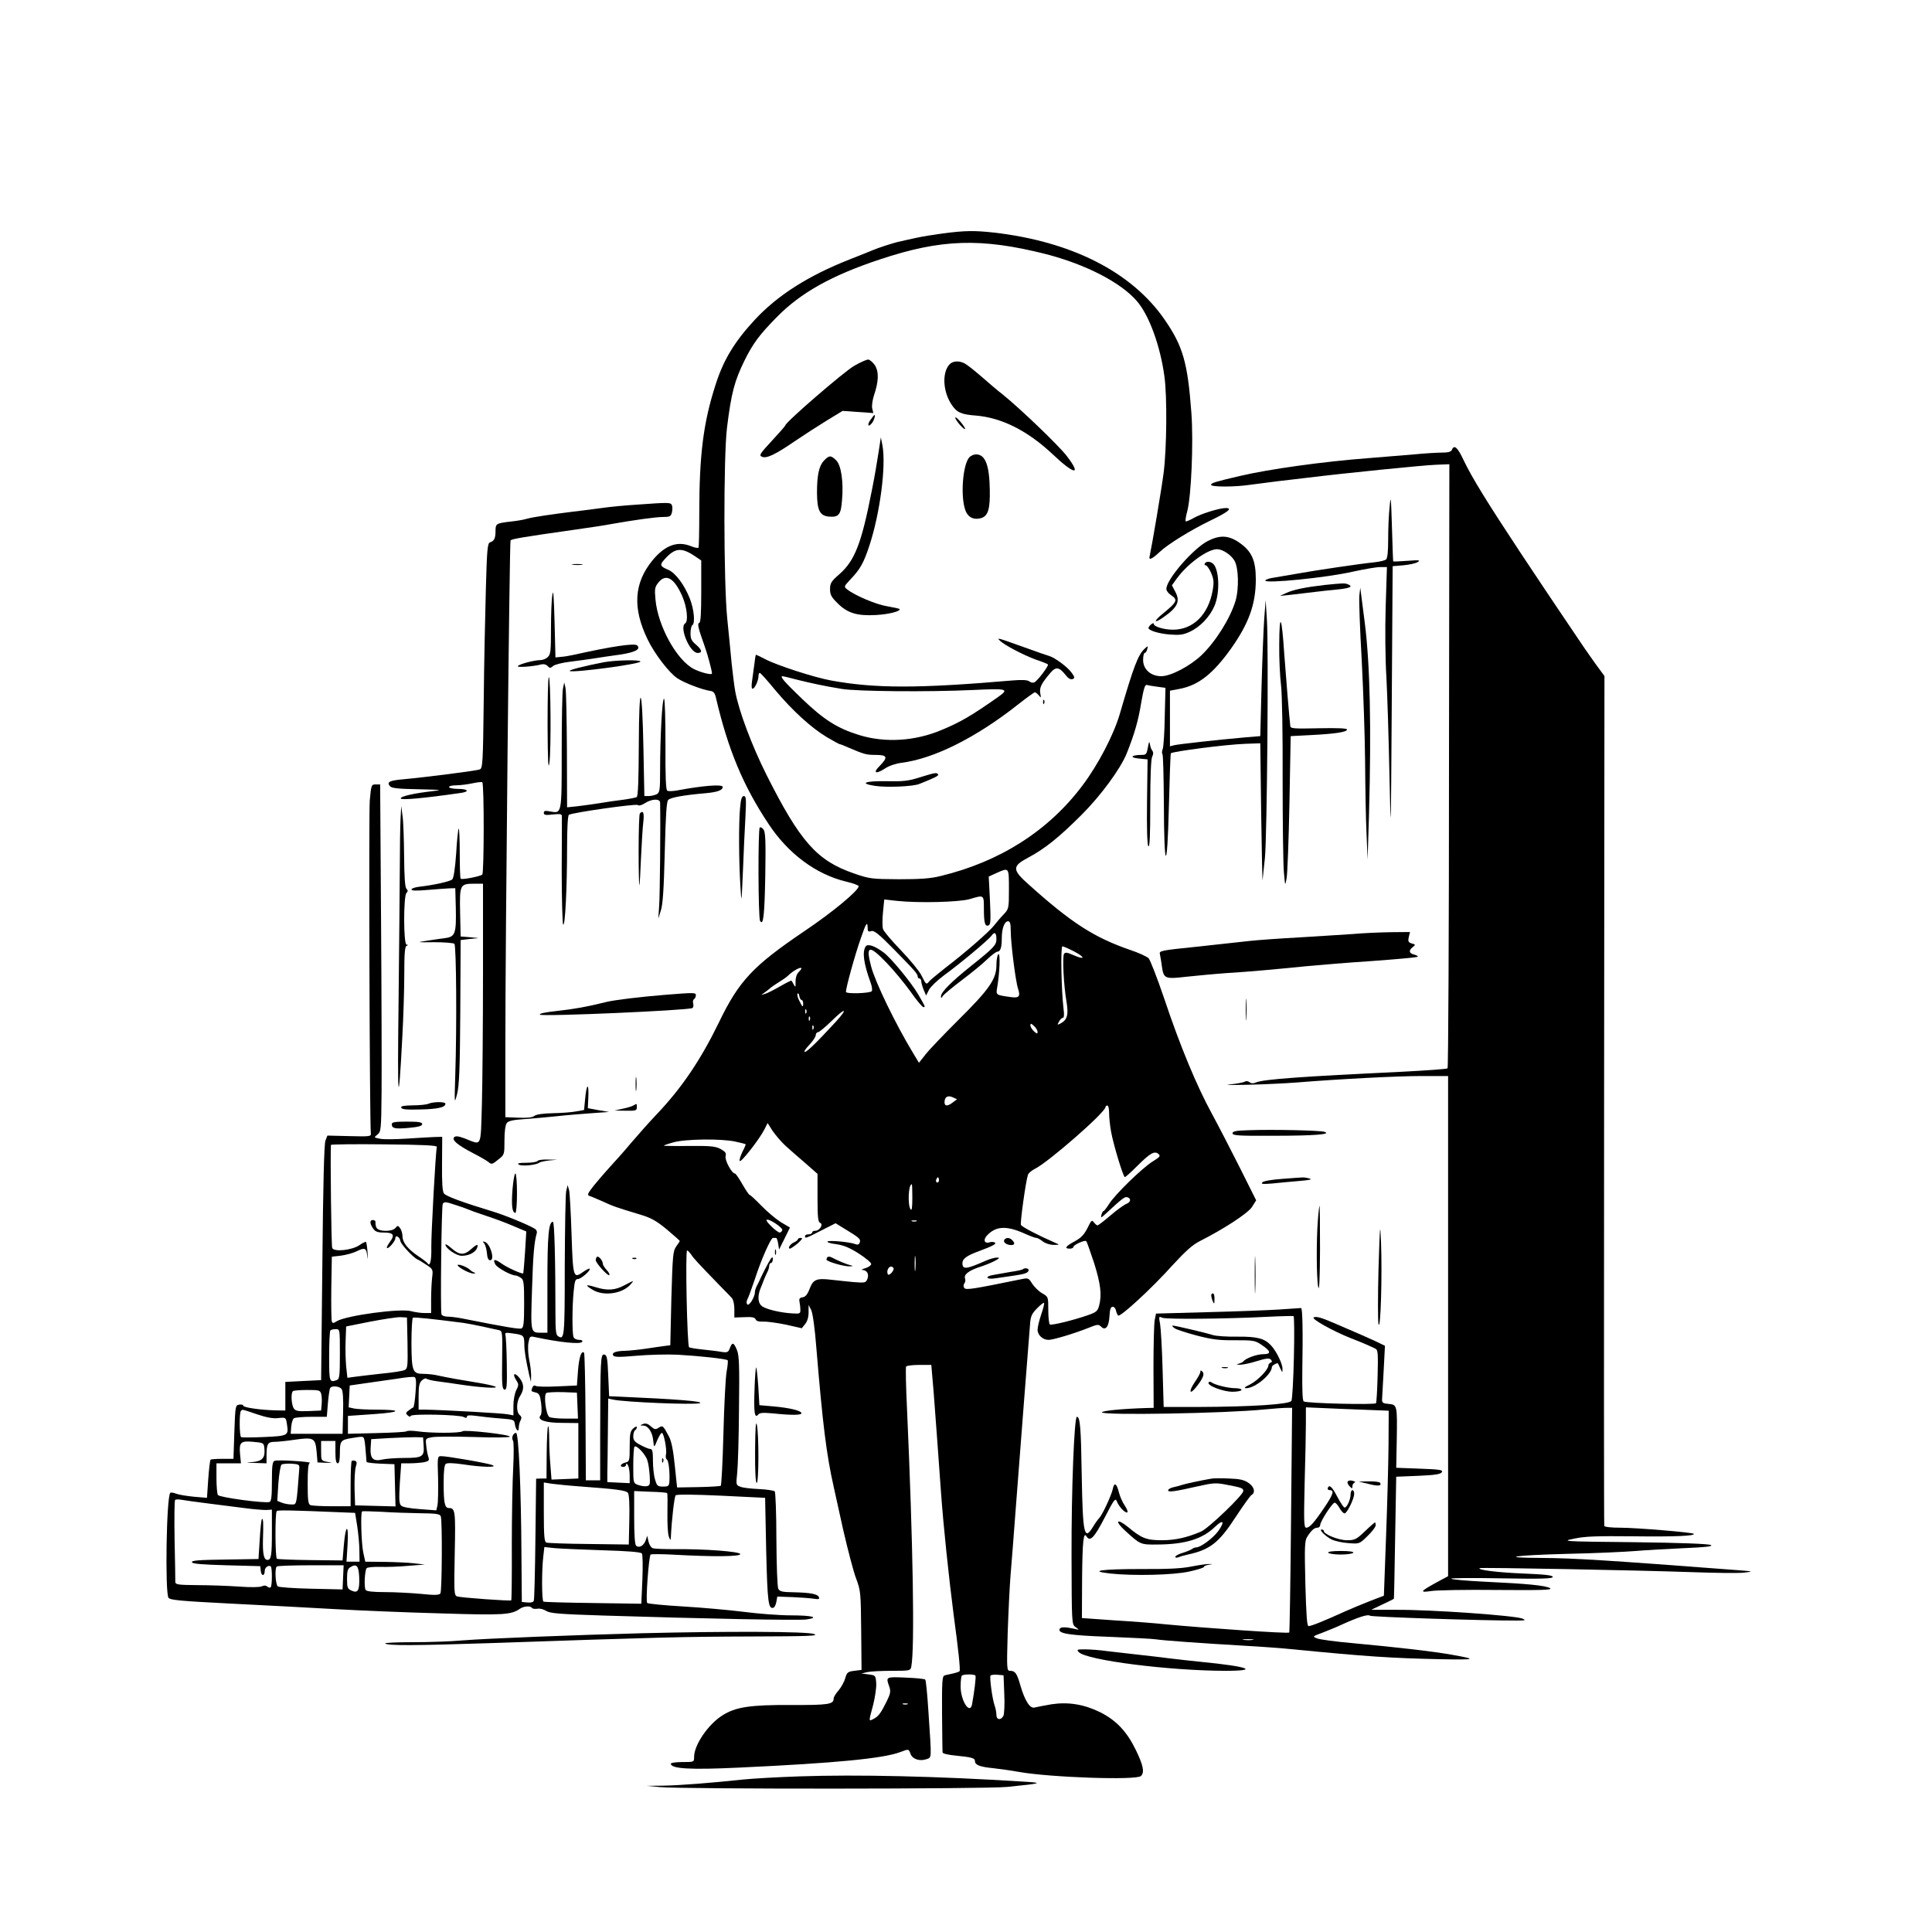 <?xml version="1.0" standalone="no"?>
<!DOCTYPE svg PUBLIC "-//W3C//DTD SVG 20010904//EN"
 "http://www.w3.org/TR/2001/REC-SVG-20010904/DTD/svg10.dtd">
<svg version="1.0" xmlns="http://www.w3.org/2000/svg"
 width="1080pt" height="1080pt" viewBox="0 0 1080 1080"
 preserveAspectRatio="xMidYMid meet">

<g transform="translate(0,1080) scale(0.1,-0.1)"
fill="#000000" stroke="none">
<path d="M5270 9495 c-52 -7 -120 -18 -150 -25 -30 -7 -71 -15 -90 -20 -38 -8
-123 -36 -155 -50 -11 -5 -67 -27 -125 -50 -231 -91 -403 -200 -531 -338 -113
-122 -175 -224 -219 -363 -68 -210 -91 -392 -91 -718 0 -101 -2 -187 -4 -192
-3 -4 -21 -1 -40 7 -78 32 -147 7 -218 -79 -103 -126 -112 -266 -27 -441 39
-81 120 -187 167 -218 39 -26 140 -64 182 -70 19 -2 27 -11 33 -38 68 -291
153 -494 295 -707 109 -165 265 -281 432 -321 39 -9 71 -21 71 -26 0 -24 -145
-145 -306 -253 -285 -193 -363 -276 -475 -508 -101 -208 -207 -366 -349 -515
-39 -41 -103 -113 -143 -160 -39 -47 -93 -107 -119 -135 -25 -27 -65 -74 -88
-102 -37 -47 -39 -54 -23 -59 10 -3 42 -17 72 -30 55 -26 78 -34 211 -74 60
-18 90 -35 148 -83 39 -33 72 -62 72 -64 0 -2 -9 -16 -20 -31 -18 -25 -20 -49
-27 -289 l-6 -263 -31 -4 c-17 -2 -64 -9 -104 -15 -40 -6 -91 -11 -115 -12
-54 -1 -79 -10 -69 -26 6 -10 34 -10 127 -2 66 6 172 9 235 6 122 -7 269 -23
278 -31 2 -3 0 -31 -6 -63 -6 -32 -14 -188 -18 -346 -4 -158 -11 -290 -15
-293 -5 -2 -61 -6 -126 -7 l-118 -2 -13 124 c-8 82 -19 136 -32 160 -34 64
-35 64 -58 50 -18 -12 -24 -10 -44 8 -17 15 -29 18 -43 13 -19 -8 -19 -9 1 -9
28 -1 52 -38 56 -87 3 -31 5 -35 12 -19 16 41 30 65 36 65 11 0 29 -95 23
-119 -3 -13 -1 -26 5 -30 10 -6 17 -70 14 -123 -2 -25 -6 -28 -35 -28 -31 0
-35 4 -45 39 -7 21 -12 68 -12 105 0 50 -3 66 -14 66 -8 0 -33 10 -55 22 -33
17 -41 27 -41 49 0 15 5 31 10 34 6 3 10 11 10 17 0 6 -9 3 -20 -7 -17 -15
-20 -31 -20 -101 0 -81 -1 -84 -25 -90 -27 -7 -34 -24 -10 -24 8 0 15 6 15 13
0 8 4 7 10 -3 5 -8 10 -34 10 -58 l0 -43 -62 3 -63 3 0 48 c1 26 2 131 3 233
l2 186 28 -6 c62 -14 450 -30 483 -20 31 10 -131 23 -456 37 l-50 2 -5 115
c-4 99 -7 115 -22 118 -21 4 -22 -26 -23 -453 l0 -250 -40 0 -40 0 -2 354 c-1
194 -5 356 -8 359 -15 15 -28 -25 -34 -100 l-6 -83 -110 -5 c-60 -3 -115 -2
-121 3 -7 4 -14 1 -18 -9 -8 -22 -9 -21 18 -28 20 -5 25 -14 31 -61 4 -34 3
-61 -4 -68 -20 -25 29 -41 123 -41 l89 -1 0 -155 0 -155 -75 -3 -75 -3 -6 77
c-4 42 -7 111 -7 152 0 42 -3 73 -6 69 -4 -3 -7 -70 -8 -149 l-1 -143 -29 0
-29 -1 -4 -334 c-2 -184 -6 -341 -9 -348 -2 -8 -16 -12 -35 -10 l-32 3 -2 255
c-2 390 -16 690 -30 690 -17 0 -28 -29 -17 -44 4 -6 5 -72 1 -146 -4 -74 -8
-272 -8 -438 1 -167 -1 -305 -3 -308 -6 -5 -283 15 -303 22 -17 7 -17 24 -13
240 5 238 3 254 -33 254 -23 0 -29 29 -29 141 0 66 4 100 12 106 9 6 43 5 98
-3 102 -16 198 -18 162 -4 -25 11 -252 50 -285 50 -22 0 -22 -2 -18 -125 1
-69 0 -137 -4 -152 l-6 -26 -92 7 c-56 4 -97 11 -105 20 -11 11 -12 36 -7 125
l8 111 47 0 c26 0 62 3 80 6 27 6 31 10 25 28 -4 12 -10 40 -12 63 -5 42 -5
42 33 49 21 4 127 4 236 1 109 -4 198 -3 198 2 0 12 -253 40 -265 30 -11 -11
-179 -11 -252 0 -29 4 -56 4 -60 0 -5 -4 -80 -8 -168 -10 l-160 -4 0 50 0 50
145 10 c156 11 161 25 9 25 -48 0 -101 3 -118 6 l-32 7 3 61 3 61 90 13 c50 7
128 18 175 25 47 8 90 12 97 9 9 -3 11 -26 6 -85 -3 -45 -9 -83 -13 -85 -4 -1
-16 -9 -26 -17 -16 -11 -17 -16 -5 -27 8 -8 15 -9 17 -3 5 13 271 7 296 -6 12
-7 18 -6 18 2 0 8 15 9 53 4 28 -4 88 -11 132 -14 76 -6 80 -7 83 -31 5 -34
22 -51 22 -21 0 12 4 31 10 41 7 13 6 21 -5 30 -20 17 -19 75 3 107 23 37 22
67 -4 100 -27 34 -42 25 -19 -11 15 -23 16 -28 1 -57 -9 -18 -16 -57 -16 -87
l0 -54 -32 6 c-29 6 -353 24 -460 26 l-38 0 0 73 c0 59 4 77 18 90 10 10 22
14 26 10 4 -4 32 -11 64 -15 31 -4 89 -12 127 -18 106 -16 212 -23 195 -12 -8
5 -49 14 -90 21 -105 17 -178 30 -228 41 -23 6 -61 10 -84 10 -62 0 -67 13
-68 172 0 75 4 139 8 142 7 4 112 -7 282 -29 25 -4 74 -13 110 -21 36 -8 75
-17 87 -19 22 -5 22 -8 20 -167 -2 -138 0 -163 13 -166 13 -2 15 18 13 145 -1
81 -5 153 -8 161 -4 12 3 14 41 8 61 -8 64 -11 65 -59 0 -40 8 -86 27 -172
l10 -40 1 34 c0 19 -4 60 -11 91 -6 31 -8 73 -4 94 7 37 8 38 39 31 136 -29
252 -41 261 -26 5 7 -2 11 -17 11 -14 0 -28 7 -31 16 -8 20 -8 171 1 257 5 54
9 67 23 67 18 0 74 49 66 58 -3 2 -19 -6 -36 -18 -55 -39 -57 -33 -65 209 -4
122 -10 234 -14 249 l-8 27 -8 -34 c-4 -19 -7 -209 -8 -422 0 -397 -2 -411
-38 -388 -11 6 -14 34 -14 116 0 316 -6 523 -14 523 -24 0 -31 -75 -31 -341
l0 -279 -32 0 c-63 0 -62 -5 -54 242 6 196 12 264 27 316 2 8 -3 18 -11 23
-38 23 -172 78 -240 98 -165 50 -256 84 -268 99 -9 12 -12 58 -11 167 l1 150
-44 -1 c-23 -1 -93 -5 -154 -9 -61 -4 -127 -5 -148 -1 -37 7 -37 7 -16 24 20
16 21 27 23 237 1 121 0 558 -3 970 l-5 750 -25 0 c-24 0 -25 -3 -33 -90 -6
-73 -1 -1790 6 -1860 2 -18 -4 -19 -120 -16 l-123 3 -11 -29 c-7 -19 -13 -246
-17 -683 l-7 -655 -100 -5 -100 -5 0 -80 0 -80 -55 1 c-85 2 -180 16 -180 26
0 5 -10 8 -22 6 -22 -3 -23 -7 -28 -153 l-5 -150 -62 0 c-33 0 -64 -2 -66 -5
-3 -3 -9 -52 -13 -109 l-7 -104 -72 6 c-40 4 -85 11 -100 17 -15 6 -30 8 -33
5 -22 -21 -30 -561 -10 -587 11 -13 71 -18 343 -32 182 -9 445 -23 585 -31
140 -8 408 -19 595 -24 347 -11 392 -8 440 25 22 16 61 19 69 5 3 -4 16 -6 30
-4 13 3 35 -3 49 -12 22 -14 72 -18 319 -26 571 -18 1093 -28 1135 -22 78 11
33 23 -85 23 -64 0 -184 9 -267 20 -82 10 -235 24 -340 30 -104 6 -193 15
-197 19 -10 9 9 263 19 271 5 3 64 3 133 -1 216 -12 372 -11 368 4 -5 14 -203
29 -366 27 -57 0 -112 2 -122 5 -10 3 -21 20 -25 38 l-7 32 -9 -27 c-11 -29
-36 -43 -53 -29 -7 6 -11 60 -11 158 l0 148 90 -4 c50 -1 92 -5 94 -7 3 -2 3
-52 2 -112 -1 -59 2 -118 8 -132 8 -22 10 -22 11 -5 5 106 20 229 27 236 6 6
102 5 255 -2 l245 -12 6 -295 c7 -290 12 -329 41 -319 6 2 13 17 16 33 l5 29
85 -3 c47 -2 100 -6 119 -9 26 -4 33 -3 29 8 -6 18 -46 26 -140 28 -64 1 -79
4 -87 19 -6 10 -10 131 -11 277 0 143 -5 264 -9 268 -5 5 -45 11 -88 13 -44 2
-91 7 -104 13 -25 9 -25 11 -18 78 4 37 9 199 10 358 3 239 1 297 -11 327 -18
45 -27 47 -40 12 -9 -24 -14 -26 -48 -21 -20 4 -67 9 -103 13 -37 4 -72 9 -77
13 -11 7 -22 541 -11 541 4 0 13 -10 22 -22 13 -21 35 -45 167 -181 25 -25 52
-53 60 -62 9 -9 15 -35 15 -63 l0 -47 56 2 c43 2 58 -1 63 -12 3 -10 18 -14
43 -13 21 1 78 -7 127 -17 l88 -20 19 24 c12 14 19 39 19 65 l0 41 14 -27 c9
-17 21 -102 30 -220 35 -422 56 -590 96 -768 4 -19 28 -127 53 -240 26 -113
58 -236 73 -275 25 -67 26 -78 28 -290 l2 -220 -40 -5 c-36 -4 -42 -9 -51 -41
-5 -19 -22 -50 -37 -68 -16 -18 -28 -38 -28 -46 0 -32 -27 -37 -235 -36 -233
1 -313 -11 -388 -59 -79 -50 -157 -165 -157 -231 0 -29 0 -29 -65 -29 -36 0
-65 -4 -65 -9 0 -29 109 -35 382 -22 539 25 808 51 901 87 48 18 46 18 57 -11
11 -29 51 -42 89 -29 30 11 29 -7 11 264 -6 96 -14 178 -18 181 -4 4 -53 9
-109 11 -112 5 -112 5 -92 -50 9 -27 7 -39 -15 -84 -33 -66 -45 -82 -73 -97
-28 -14 -28 -18 -2 79 11 44 19 99 17 122 -3 42 -4 43 -43 48 l-40 5 34 8 c18
4 80 7 137 7 99 0 104 1 108 23 20 99 10 688 -24 1445 -6 123 -8 227 -5 233 4
5 37 9 74 9 l67 0 13 -152 c12 -161 23 -302 41 -558 14 -195 44 -478 70 -680
28 -206 39 -314 34 -322 -2 -3 -19 -9 -37 -13 -17 -4 -39 -8 -47 -11 -13 -3
-15 -35 -14 -211 1 -115 2 -213 3 -219 0 -7 32 -14 74 -18 90 -9 107 -14 107
-31 0 -21 27 -32 100 -39 36 -4 101 -13 145 -21 173 -31 658 -48 683 -23 21
21 13 59 -29 146 -50 103 -110 166 -200 211 -90 44 -178 58 -271 44 -40 -7
-82 -15 -94 -18 -26 -8 -55 37 -80 123 -19 67 -29 82 -57 82 -19 0 -20 4 -14
213 4 116 11 262 16 322 5 61 19 234 30 385 23 302 72 934 79 1018 3 44 10 59
39 88 19 20 37 33 39 31 3 -3 -4 -32 -16 -66 -11 -33 -20 -71 -20 -84 0 -30
29 -57 61 -57 27 0 146 36 226 68 47 19 54 20 68 6 24 -25 44 -1 47 59 2 38 7
52 18 52 8 0 16 -9 18 -20 2 -11 8 -24 12 -29 11 -11 187 150 307 284 70 76
110 112 150 132 136 69 266 154 291 190 l24 38 -91 182 c-51 101 -121 237
-157 303 -85 156 -177 377 -265 640 -39 115 -79 218 -88 228 -10 10 -56 31
-104 47 -200 69 -328 151 -566 365 -94 83 -94 103 -3 151 92 49 172 113 298
239 108 108 219 259 253 345 43 108 65 185 80 280 14 80 21 104 32 101 8 -2
34 -7 59 -10 l45 -6 -4 -159 c-1 -88 -7 -170 -11 -182 -5 -12 -6 -25 -2 -29 4
-4 7 -127 8 -273 1 -384 19 -397 28 -22 4 162 9 296 11 299 12 11 307 49 415
53 l85 3 5 -395 c3 -217 7 -384 8 -370 1 14 7 70 13 125 12 123 21 1178 11
1330 l-7 110 -8 -105 c-4 -58 -11 -229 -15 -380 l-7 -275 -85 -7 c-147 -13
-374 -38 -397 -44 l-23 -6 0 155 0 156 58 11 c104 21 184 85 284 225 99 140
138 248 138 386 0 108 -23 158 -94 207 -59 40 -107 42 -174 8 -82 -42 -232
-215 -232 -268 0 -10 11 -25 25 -34 41 -27 36 -38 -43 -103 -55 -44 -54 -60 1
-22 80 56 96 89 67 143 l-19 36 28 39 c60 82 170 162 224 163 31 0 77 -30 97
-63 24 -39 27 -158 6 -228 -30 -97 -110 -225 -189 -301 -64 -61 -172 -118
-225 -118 -59 0 -102 38 -102 91 0 21 4 39 9 39 5 0 11 9 14 21 5 20 5 20 -14
3 -37 -33 -63 -103 -139 -364 -34 -117 -121 -284 -209 -401 -190 -253 -461
-426 -793 -506 -55 -14 -113 -18 -233 -18 -153 1 -164 2 -253 33 -205 71 -299
176 -488 552 -80 160 -154 355 -174 465 -5 28 -14 97 -20 155 -5 58 -17 173
-25 255 -20 204 -21 901 -1 1065 24 194 42 261 98 375 47 95 84 145 181 243
132 135 307 233 576 322 342 114 565 121 926 30 225 -58 421 -159 511 -264 68
-79 130 -250 153 -419 16 -113 13 -404 -4 -538 -12 -94 -65 -406 -79 -471 -5
-22 16 -12 56 26 45 43 176 124 284 176 98 47 127 70 86 70 -36 0 -138 -32
-178 -55 -23 -13 -44 -22 -46 -19 -3 2 1 28 9 57 22 84 35 381 23 547 -21 284
-47 375 -151 525 -183 264 -518 435 -954 485 -110 12 -163 11 -285 -5z m-1390
-1801 l40 -27 0 -172 c0 -121 -3 -174 -11 -177 -12 -4 -7 -27 31 -133 16 -45
40 -134 40 -150 0 -10 -61 5 -101 25 -96 49 -202 241 -215 390 -5 57 -4 68 16
93 42 53 89 27 134 -76 26 -59 35 -140 16 -152 -34 -21 26 -165 70 -165 28 0
25 17 -10 47 -24 20 -30 33 -30 63 0 21 5 42 10 45 17 10 10 87 -13 147 -31
79 -81 146 -122 163 -45 19 -48 27 -22 56 58 66 94 71 167 23z m1760 -1864 c0
-107 -1 -111 -28 -140 -16 -16 -39 -43 -53 -61 -26 -35 -165 -156 -274 -239
-38 -30 -78 -63 -88 -73 -20 -23 -18 -25 -47 32 -12 24 -64 87 -115 140 -51
53 -96 106 -99 118 -4 13 -4 55 0 94 l7 71 71 -8 c125 -13 348 -7 407 10 80
24 79 25 79 -53 0 -80 6 -102 26 -94 12 4 13 28 8 139 l-7 134 44 20 c70 31
69 33 69 -90z m10 -232 c0 -69 27 -284 41 -325 14 -43 6 -53 -39 -47 -85 12
-85 11 -78 52 14 80 19 195 7 188 -6 -4 -11 -32 -11 -62 0 -77 -40 -135 -216
-309 -77 -77 -158 -161 -179 -188 l-38 -48 -35 58 c-97 161 -208 390 -232 479
-32 120 -13 125 86 22 39 -40 98 -112 133 -160 34 -49 67 -88 73 -88 12 0 12
0 -29 71 -40 68 -152 204 -194 235 -50 37 -89 50 -100 33 -20 -31 -11 -95 28
-203 8 -21 10 -42 6 -47 -12 -12 -143 -16 -144 -4 -2 17 49 204 83 300 28 82
37 97 38 62 0 -24 3 -27 20 -22 16 5 42 -15 128 -103 117 -119 132 -136 132
-152 0 -5 5 -10 10 -10 6 0 10 -8 10 -17 1 -10 7 -31 14 -48 l13 -30 16 32 c9
17 47 53 83 80 91 66 250 199 267 223 17 24 27 16 27 -20 0 -33 -15 -49 -142
-150 -111 -89 -168 -146 -168 -170 1 -12 2 -12 10 2 6 9 54 49 107 89 53 40
117 92 141 116 25 24 51 43 57 43 17 0 25 23 25 75 0 55 15 95 35 95 11 0 15
-12 15 -52z m355 -117 c64 -34 61 -49 -5 -20 -34 15 -45 17 -52 7 -10 -16 -2
-177 14 -269 12 -72 4 -100 -33 -120 -19 -10 -20 -9 -9 10 6 12 15 21 21 21 7
0 9 18 4 53 -12 101 -17 347 -6 347 5 0 35 -13 66 -29z m-1525 -95 c0 -3 -8
-12 -17 -22 -10 -10 -16 -31 -16 -52 1 -31 0 -33 -9 -17 -6 11 -12 22 -14 23
-1 2 -29 -12 -62 -31 -33 -19 -70 -38 -83 -42 l-24 -7 25 18 c14 10 27 21 30
24 3 3 22 16 43 29 21 13 43 28 50 35 30 30 77 55 77 42z m1 -176 c5 0 9 -10
9 -22 -1 -20 -4 -18 -19 12 -11 19 -16 39 -13 45 4 5 8 0 10 -12 2 -13 8 -23
13 -23z m26 -72 c-3 -8 -6 -5 -6 6 -1 11 2 17 5 13 3 -3 4 -12 1 -19z m166
-49 c-108 -117 -161 -169 -174 -169 -7 0 4 17 24 38 20 21 37 46 37 55 0 9 6
17 13 17 6 0 41 29 77 64 76 75 93 72 23 -5z m-146 9 c-3 -8 -6 -5 -6 6 -1 11
2 17 5 13 3 -3 4 -12 1 -19z m1273 -66 c0 -12 -4 -12 -20 3 -11 10 -20 25 -20
33 0 12 4 12 20 -3 11 -10 20 -25 20 -33z m-1253 16 c-3 -8 -6 -5 -6 6 -1 11
2 17 5 13 3 -3 4 -12 1 -19z m780 -410 c-29 -23 -47 -23 -47 0 0 30 18 41 46
28 l24 -11 -23 -17z m873 -61 c0 -24 5 -70 11 -103 13 -73 68 -254 77 -254 4
0 34 27 66 59 74 74 99 89 121 71 14 -12 10 -17 -32 -43 -59 -37 -210 -184
-243 -237 -14 -22 -28 -40 -31 -40 -4 0 -9 -10 -12 -21 -5 -19 -2 -18 26 8 85
79 103 93 116 91 25 -5 24 -27 -1 -37 -13 -5 -54 -34 -90 -65 -36 -31 -69 -56
-73 -56 -4 0 -13 8 -20 17 -11 15 -15 12 -36 -32 -19 -37 -35 -54 -71 -74 -51
-27 -61 -41 -28 -41 11 0 20 4 20 9 0 12 64 41 72 33 4 -4 23 -59 44 -122 37
-118 44 -179 28 -239 -8 -30 -17 -37 -60 -52 -82 -29 -206 -59 -215 -53 -5 3
-9 39 -9 80 0 75 0 75 -35 95 -19 11 -43 35 -55 53 -19 31 -22 33 -57 26 -279
-57 -315 -63 -323 -49 -5 7 -5 18 1 25 5 6 7 18 4 26 -9 22 18 44 77 64 29 9
69 25 88 35 29 16 31 19 12 19 -12 0 -41 -8 -65 -19 -107 -47 -127 -49 -127
-11 0 23 26 42 90 65 80 30 103 42 91 49 -6 4 -20 5 -30 1 -28 -8 -36 13 -15
37 50 55 110 58 212 12 29 -13 58 -24 65 -24 7 0 23 -9 37 -20 14 -11 40 -19
60 -19 34 0 34 1 10 11 -94 41 -189 90 -193 101 -5 12 27 243 39 279 3 10 20
24 37 33 74 35 397 317 397 347 0 4 5 8 10 8 6 0 10 -19 10 -43z m-1809 -182
c24 -22 75 -66 112 -98 l67 -59 0 -134 c0 -109 3 -136 15 -140 19 -8 -3 -44
-27 -44 -10 0 -18 -4 -18 -10 0 -5 -9 -10 -20 -10 -11 0 -20 -4 -20 -10 0 -14
2 -14 90 31 l81 41 52 -32 c81 -49 90 -57 83 -76 -4 -11 -12 -14 -24 -9 -29
12 -146 23 -156 15 -4 -5 17 -11 48 -15 42 -6 74 -19 126 -52 39 -25 70 -51
70 -59 0 -7 -15 -18 -32 -23 -18 -5 -26 -10 -17 -10 26 -2 38 -23 28 -50 -9
-22 -12 -23 -77 -18 -37 4 -93 9 -124 13 -84 10 -102 2 -122 -50 -12 -32 -24
-46 -39 -48 -16 -2 -21 -8 -18 -23 2 -11 5 -31 5 -45 1 -23 -2 -25 -44 -22
-61 3 -140 21 -167 38 -26 16 -30 55 -12 101 6 15 16 39 21 53 6 14 14 33 19
42 5 10 9 25 9 33 0 8 5 15 10 15 6 0 10 10 10 22 0 17 -6 12 -25 -22 -14 -25
-32 -61 -41 -80 -8 -19 -20 -43 -25 -52 -5 -10 -9 -24 -9 -31 0 -27 -32 -79
-42 -69 -6 6 -6 16 0 29 6 10 24 61 42 113 35 109 89 230 101 230 5 0 12 0 17
0 4 1 9 -14 12 -32 l5 -33 31 62 30 61 -51 30 c-27 17 -76 58 -108 91 -33 34
-62 61 -66 61 -4 0 -22 27 -41 60 -19 33 -37 60 -42 60 -17 0 -57 74 -52 96 5
18 -1 26 -28 41 -28 15 -55 18 -175 17 -79 -1 -143 0 -143 2 0 1 24 10 54 18
65 19 269 22 348 4 29 -6 54 -13 56 -14 2 -1 -6 -21 -18 -43 -11 -23 -18 -46
-15 -51 7 -11 112 124 139 178 l17 34 28 -44 c16 -23 48 -61 72 -83z m-1949
-6 c-7 -27 -32 -491 -31 -560 2 -74 -7 -111 -20 -92 -3 5 -27 24 -53 41 -59
40 -88 77 -88 111 0 15 -6 35 -13 45 -12 16 -14 16 -26 2 -19 -23 -96 -22
-107 2 -4 9 -6 23 -5 30 1 6 -5 12 -14 12 -19 0 -19 -19 1 -48 12 -17 25 -22
59 -22 54 0 64 -13 35 -52 -12 -16 -20 -32 -17 -34 8 -8 47 38 47 54 0 21 25
8 28 -15 3 -19 73 -94 97 -104 6 -2 27 -15 48 -29 37 -24 38 -27 33 -69 -3
-24 -6 -79 -6 -122 l0 -79 -38 0 c-20 0 -53 5 -72 10 -59 18 -366 -24 -418
-56 -18 -12 -23 -12 -27 -1 -3 7 -4 91 -3 187 l3 175 52 6 c28 4 66 14 84 23
49 24 57 21 62 -26 2 -24 3 -17 2 15 -2 32 -6 61 -9 64 -2 3 -19 -5 -36 -17
-41 -29 -144 -40 -153 -16 -5 11 -11 512 -7 576 0 3 134 5 298 3 215 -2 296
-6 294 -14z m2804 -196 c-10 -10 -19 5 -10 18 6 11 8 11 12 0 2 -7 1 -15 -2
-18z m-146 -90 c0 -54 -3 -73 -10 -63 -17 27 -12 140 7 140 2 0 3 -35 3 -77z
m-2553 -39 c26 -8 57 -19 68 -24 11 -5 55 -21 98 -35 43 -14 112 -39 153 -57
l76 -32 -7 -115 c-4 -64 -9 -117 -10 -119 -6 -6 -92 33 -123 56 -37 26 -49 24
-33 -6 10 -19 88 -62 113 -62 7 0 21 -7 31 -14 15 -11 17 -31 17 -145 0 -106
-3 -133 -15 -137 -12 -5 -81 6 -338 57 -26 5 -61 9 -76 9 -16 0 -31 6 -33 13
-7 19 0 606 7 617 8 13 16 13 72 -6z m1826 -141 c-3 -7 -9 -13 -14 -13 -15 0
-79 62 -74 70 8 13 93 -43 88 -57z m750 50 c-7 -2 -19 -2 -25 0 -7 3 -2 5 12
5 14 0 19 -2 13 -5z m-6 -270 c-2 -21 -4 -6 -4 32 0 39 2 55 4 38 2 -18 2 -50
0 -70z m-122 8 c3 -5 -3 -17 -12 -27 -11 -11 -18 -13 -21 -5 -9 28 18 55 33
32z m-2717 -418 c2 -128 1 -143 -15 -151 -10 -6 -70 -15 -133 -21 -63 -7 -131
-15 -152 -18 l-36 -5 -7 64 c-3 34 -5 99 -3 143 l3 80 135 27 c74 14 151 26
170 25 l35 -2 3 -142z m-378 -62 c0 -117 -2 -140 -16 -145 -43 -16 -44 -12
-44 132 0 76 3 142 7 145 3 4 17 7 30 7 23 0 23 0 23 -139z m9 -195 c8 -9 11
-54 9 -132 l-3 -119 -145 0 -145 0 3 40 c2 22 9 43 15 47 7 4 51 8 98 8 l86 0
6 76 c4 42 9 80 13 85 8 14 50 11 63 -5z m-113 -30 c3 -13 4 -38 2 -57 l-3
-34 -70 -3 c-57 -2 -72 0 -82 14 -14 19 -18 86 -6 97 3 4 39 7 79 7 69 0 74
-1 80 -24z m1432 -63 l3 -73 -73 0 c-40 0 -79 4 -87 9 -19 12 -33 123 -17 134
6 4 47 6 91 5 l80 -3 3 -72z m-1791 -49 c53 -18 91 -25 119 -21 42 4 42 4 48
-34 10 -64 8 -66 -127 -72 -67 -3 -125 -3 -129 -1 -10 6 -11 138 -1 147 8 9 2
11 90 -19z m598 -136 c3 -7 7 -38 9 -68 2 -30 5 -58 5 -62 1 -4 36 -8 79 -10
l77 -3 3 -118 3 -118 -113 3 -113 3 -3 94 c-1 52 2 107 7 122 7 21 6 29 -4 33
-7 2 -16 2 -19 -1 -3 -4 -6 -62 -6 -130 l0 -123 -104 0 c-57 0 -111 3 -120 6
-13 5 -16 25 -16 119 0 82 3 114 12 117 7 3 -31 8 -84 11 -54 4 -105 4 -113 1
-12 -5 -15 -27 -15 -115 0 -82 -3 -111 -13 -115 -24 -9 -280 25 -289 39 -4 6
-8 49 -8 95 l0 82 69 0 68 0 -5 50 c-6 68 3 77 75 70 57 -5 58 -6 61 -37 5
-52 -11 -71 -66 -76 -42 -3 -41 -4 16 -5 l62 -2 0 44 c0 63 7 76 43 76 17 0
69 5 115 12 106 15 115 10 122 -68 l5 -59 45 -2 c41 -1 42 -1 10 5 -35 7 -35
7 -35 62 l0 55 40 0 40 0 0 -63 c0 -43 4 -62 13 -62 8 0 12 19 12 59 0 66 5
72 65 82 62 10 65 10 70 -3z m333 -36 c5 -65 -6 -72 -107 -72 -47 0 -103 -4
-124 -9 -52 -12 -69 6 -65 68 l3 46 100 6 c55 3 120 5 145 5 l45 -1 3 -43z
m1251 -86 c6 -17 11 -56 13 -86 3 -49 1 -55 -18 -58 -11 -2 -32 2 -47 7 -27
10 -27 11 -27 109 0 54 3 102 7 105 11 11 62 -43 72 -77z m-1946 -46 c-16
-212 -14 -200 -44 -200 -15 0 -39 4 -54 10 l-25 10 6 97 c4 54 12 101 18 106
6 4 31 6 56 5 41 -3 45 -5 43 -28z m1579 -100 c191 -14 247 -21 258 -35 7 -8
10 -65 8 -151 l-3 -138 -224 3 c-123 1 -230 5 -237 8 -11 4 -14 39 -14 170 l0
166 43 -7 c23 -3 99 -11 169 -16z m-2092 -94 c63 -8 156 -20 205 -26 50 -7
105 -11 123 -11 l32 2 0 -125 c0 -131 -4 -156 -25 -156 -20 0 -27 34 -25 113
3 90 2 122 -6 115 -3 -4 -9 -55 -12 -115 l-7 -108 -188 -3 c-144 -2 -188 -5
-184 -15 3 -9 56 -13 193 -17 l189 -5 3 -28 c4 -30 22 -28 22 3 0 18 23 34 34
23 8 -8 8 -108 -1 -116 -3 -4 -12 -2 -19 4 -8 7 -19 7 -31 1 -11 -5 -63 -6
-128 -1 -60 4 -165 8 -232 8 -110 1 -123 3 -123 19 0 9 -1 115 -4 234 -2 120
-1 220 3 223 3 4 19 4 36 1 16 -3 82 -12 145 -20z m750 -50 l75 -3 12 -74 c6
-41 12 -102 12 -136 l1 -63 -36 0 -37 0 6 96 c7 120 -11 115 -21 -6 l-7 -83
-180 2 c-99 1 -183 5 -187 7 -10 6 -11 258 -1 267 6 6 77 5 363 -7z m436 -5
c92 -1 113 -4 118 -17 9 -23 7 -417 -2 -431 -6 -10 -31 -11 -108 -3 -54 5
-145 10 -201 10 -67 0 -104 4 -109 12 -10 16 -5 111 6 122 5 5 39 8 75 7 36
-1 107 1 158 6 l92 7 -60 7 c-33 4 -108 7 -167 8 l-106 1 -11 50 c-11 49 -16
222 -7 231 2 2 51 1 108 -2 56 -4 153 -7 214 -8z m1021 -207 c139 -4 216 -10
221 -18 5 -6 6 -72 3 -146 l-6 -135 -270 4 c-148 2 -273 5 -277 8 -10 5 -10
178 -1 251 l6 54 56 -6 c31 -3 152 -8 268 -12z m-1449 -151 l-3 -68 -175 4
c-96 2 -181 8 -187 13 -13 11 -18 100 -6 111 3 4 89 7 190 7 l184 0 -3 -67z
m90 2 c3 -75 -7 -93 -42 -77 -23 10 -26 17 -26 66 0 42 4 57 18 65 35 22 47 9
50 -54z m3445 -552 c4 -7 -7 -94 -19 -160 -12 -61 -64 20 -64 99 0 30 3 58 7
61 9 9 71 9 76 0z m161 -102 c3 -58 0 -113 -5 -123 -14 -26 -39 -23 -39 6 0
12 -4 36 -10 52 -13 37 -29 157 -23 167 3 4 20 7 39 5 l34 -3 4 -104z m-541
-58 c-7 -2 -19 -2 -25 0 -7 3 -2 5 12 5 14 0 19 -2 13 -5z"/>
<path d="M5614 3869 c-8 -13 13 -29 39 -29 20 0 22 11 5 28 -15 15 -35 15 -44
1z"/>
<path d="M5718 3705 c-2 -3 -33 -10 -69 -15 -35 -6 -79 -14 -96 -17 -50 -8
-41 -27 10 -19 23 3 70 10 104 15 64 9 83 16 83 32 0 9 -23 13 -32 4z"/>
<path d="M4460 3872 c0 -4 -10 -12 -22 -17 -22 -10 -37 -35 -21 -35 4 1 24 14
43 30 24 22 29 30 17 30 -9 0 -17 -3 -17 -8z"/>
<path d="M4332 3800 c0 -14 2 -19 5 -12 2 6 2 18 0 25 -3 6 -5 1 -5 -13z"/>
<path d="M4626 3773 c-3 -3 -6 -10 -6 -14 0 -11 97 -39 129 -38 21 1 22 2 6 6
-19 4 -70 25 -106 44 -9 5 -19 5 -23 2z"/>
<path d="M2707 3849 c6 -8 13 -32 15 -54 2 -27 8 -40 18 -40 28 0 1 93 -30
103 -12 4 -13 2 -3 -9z"/>
<path d="M2490 3843 c0 -21 61 -63 91 -63 48 0 88 26 89 58 0 7 -15 -1 -32
-17 -42 -39 -68 -39 -113 0 -19 17 -35 27 -35 22z"/>
<path d="M2585 3705 c22 -13 49 -24 60 -24 14 0 16 2 5 6 -8 3 -17 9 -20 12
-11 13 -50 31 -67 31 -11 0 -3 -10 22 -25z"/>
<path d="M4775 8755 c-55 -31 -384 -315 -385 -333 -1 -4 -35 -43 -76 -87 -66
-71 -72 -81 -55 -88 25 -12 74 11 186 88 50 34 129 85 178 115 l87 53 86 -6
86 -6 -6 25 c-4 13 1 46 9 72 27 79 29 132 6 170 -12 17 -29 32 -38 32 -10 0
-45 -16 -78 -35z"/>
<path d="M5307 8762 c-42 -46 -36 -154 14 -226 28 -42 53 -53 134 -59 145 -12
289 -85 427 -214 124 -118 167 -124 82 -13 -45 59 -261 266 -359 345 -28 21
-81 67 -120 101 -38 33 -80 66 -92 72 -31 17 -68 15 -86 -6z"/>
<path d="M4867 8454 c-22 -29 -14 -47 8 -18 12 16 20 45 13 44 -2 0 -11 -12
-21 -26z"/>
<path d="M5340 8465 c0 -13 49 -70 55 -63 2 2 -9 20 -25 39 -16 19 -29 30 -30
24z"/>
<path d="M4911 8270 c-7 -47 -23 -141 -37 -210 -58 -297 -95 -393 -181 -469
-46 -40 -53 -51 -53 -84 0 -31 7 -45 43 -80 54 -54 108 -71 214 -65 73 4 142
22 131 34 -3 2 -34 9 -69 15 -59 9 -178 59 -223 94 -19 15 -19 16 15 53 58 60
77 95 109 192 60 182 94 447 73 560 l-9 45 -13 -85z"/>
<path d="M8116 8285 c-4 -10 -20 -15 -53 -15 -26 0 -97 -4 -157 -10 -61 -5
-176 -14 -256 -21 -253 -19 -560 -62 -720 -100 -137 -32 -160 -39 -160 -49 0
-13 132 -13 218 0 37 5 106 14 155 20 48 5 124 15 170 20 203 25 649 70 715
72 l74 3 -2 -1685 c0 -927 -4 -1688 -8 -1692 -4 -4 -117 -12 -252 -19 -568
-27 -776 -42 -819 -60 -16 -7 -27 -6 -37 2 -7 6 -19 7 -26 2 -7 -4 -44 -11
-83 -15 -38 -3 4 -4 95 -2 91 2 217 8 280 13 250 20 562 36 700 36 l145 0 0
-1398 0 -1398 -65 -35 c-91 -50 -97 -58 -30 -48 30 5 197 8 370 6 253 -2 311
0 295 10 -25 15 -127 25 -363 36 -100 5 -186 12 -190 17 -4 4 122 5 281 2 227
-4 287 -2 287 8 0 9 -43 14 -167 19 -145 6 -254 20 -242 30 6 5 892 -12 1174
-22 138 -5 275 -7 305 -3 54 6 53 7 -40 14 -725 55 -912 67 -1090 68 -252 1
-160 15 145 23 149 3 320 11 380 16 61 5 184 12 274 16 120 5 158 10 145 17
-12 7 -175 13 -429 16 -404 4 -409 5 -335 20 60 13 128 15 330 13 229 -3 349
2 338 14 -8 8 -323 34 -409 34 -51 0 -89 4 -91 10 -2 6 -2 1077 -1 2381 l2
2370 -53 72 c-29 40 -84 120 -123 179 -39 58 -80 119 -91 135 -11 15 -100 150
-199 298 -191 289 -274 424 -320 520 -35 75 -54 92 -67 60z"/>
<path d="M5418 8243 c-35 -40 -49 -207 -24 -288 13 -44 45 -63 88 -52 41 11
53 49 51 158 -2 139 -25 199 -77 199 -13 0 -30 -8 -38 -17z"/>
<path d="M4605 8224 c-27 -29 -38 -81 -38 -180 1 -98 16 -128 69 -132 53 -4
65 11 71 92 9 103 -5 195 -32 222 -30 30 -40 30 -70 -2z"/>
<path d="M7768 7966 c-5 -43 -8 -125 -8 -181 0 -70 -4 -106 -12 -113 -7 -5
-35 -12 -63 -15 -81 -8 -343 -47 -435 -64 -47 -8 -105 -18 -129 -22 -25 -3
-46 -11 -48 -16 -6 -19 348 16 492 50 61 13 128 25 149 25 l39 0 -7 -222 c-4
-126 -2 -297 4 -393 5 -93 13 -339 17 -545 8 -368 8 -361 13 395 l5 770 60 5
c33 3 69 11 80 18 17 11 8 12 -57 7 -43 -3 -79 -5 -80 -3 -1 2 -4 89 -7 193
-5 169 -7 181 -13 111z"/>
<path d="M3560 7979 c-63 -4 -149 -12 -190 -18 -41 -6 -115 -15 -165 -21 -121
-15 -224 -30 -260 -40 -16 -5 -55 -12 -85 -15 -87 -10 -90 -12 -90 -53 0 -41
-7 -56 -31 -64 -14 -5 -17 -42 -23 -260 -4 -139 -10 -422 -12 -628 -4 -348 -6
-375 -22 -381 -20 -8 -305 -44 -425 -55 -80 -7 -97 -15 -77 -39 9 -11 46 -15
159 -17 131 -3 139 -4 76 -11 -97 -11 -175 -28 -175 -40 0 -11 125 0 333 30
54 7 46 23 -13 23 -27 0 -50 5 -50 10 0 6 18 10 40 10 21 0 62 5 90 11 28 6
54 9 56 6 11 -11 10 -508 0 -516 -14 -11 -114 -30 -121 -23 -3 3 -5 68 -5 145
0 77 -3 138 -6 135 -3 -4 -10 -66 -14 -139 -6 -85 -14 -137 -22 -145 -13 -12
-105 -32 -185 -41 -24 -3 -43 -10 -43 -15 0 -8 28 -8 88 -3 48 4 103 8 122 9
l35 1 3 -111 c3 -142 -3 -161 -60 -168 -24 -3 -70 -10 -103 -15 -58 -9 -56 -9
43 -8 56 0 107 -4 112 -9 11 -11 14 -462 5 -733 -5 -162 -5 -165 10 -107 12
46 16 141 18 460 l2 401 50 6 50 5 -50 5 -50 4 -3 135 c-3 155 -1 160 80 160
l48 0 0 -502 c0 -277 -3 -604 -6 -726 -8 -254 2 -234 -96 -196 -35 13 -51 15
-59 7 -15 -15 18 -44 105 -89 39 -20 79 -43 88 -51 15 -13 21 -12 52 14 36 28
36 28 36 109 0 49 5 86 13 96 8 12 36 18 97 22 47 3 128 11 180 16 52 6 140
13 195 17 l100 7 -59 10 -60 11 3 65 c3 81 -10 72 -18 -12 l-6 -63 -45 -8
c-25 -5 -84 -9 -131 -10 -54 -1 -92 -7 -102 -15 -11 -9 -39 -12 -89 -10 l-73
3 0 405 c0 594 23 2809 29 2819 6 8 62 18 366 61 80 11 170 25 200 31 125 22
246 39 286 39 38 0 44 3 50 25 3 14 4 32 0 40 -6 17 -15 17 -196 4z"/>
<path d="M6735 7650 c-3 -5 -1 -10 5 -10 6 0 20 -19 30 -42 15 -36 17 -52 9
-98 -24 -136 -109 -220 -222 -220 -50 0 -107 17 -107 32 0 6 -6 5 -15 -2 -8
-7 -15 -16 -15 -20 0 -14 56 -32 120 -37 53 -4 74 -2 110 15 58 26 113 84 139
145 33 77 26 215 -12 239 -17 11 -35 10 -42 -2z"/>
<path d="M3203 7643 c15 -2 37 -2 50 0 12 2 0 4 -28 4 -27 0 -38 -2 -22 -4z"/>
<path d="M7405 7530 c-104 -12 -176 -26 -215 -45 l-35 -16 60 6 c33 4 94 11
135 16 41 5 103 12 138 15 61 7 77 16 46 28 -17 7 -29 6 -129 -4z"/>
<path d="M3088 7476 c-5 -27 -8 -113 -8 -191 0 -125 -2 -144 -18 -158 -10 -10
-29 -17 -41 -17 -33 0 -114 -21 -126 -33 -10 -10 87 -3 131 9 13 3 27 0 35 -9
12 -13 16 -13 31 0 9 8 52 19 95 24 43 5 105 14 138 19 33 5 97 15 143 21 84
13 115 30 94 51 -14 14 -142 -5 -357 -53 -22 -5 -53 -10 -70 -11 l-30 -3 -5
200 c-4 142 -7 186 -12 151z"/>
<path d="M7599 7472 c-3 -24 3 -186 13 -360 9 -175 18 -432 19 -572 1 -140 4
-320 8 -400 l6 -145 8 259 c13 482 6 830 -24 1066 -6 47 -14 110 -18 140 l-7
55 -5 -43z"/>
<path d="M7151 7200 c-1 -80 4 -183 10 -230 6 -48 10 -274 9 -525 0 -242 3
-476 7 -520 7 -80 7 -80 15 -35 5 25 12 214 16 420 l7 375 115 6 c136 7 200
17 200 31 0 7 -55 9 -157 7 -135 -3 -158 -2 -160 11 -6 51 -24 269 -34 405
-14 214 -27 238 -28 55z"/>
<path d="M5590 7218 c25 -24 127 -78 197 -104 36 -12 68 -25 71 -28 6 -7 -59
-94 -77 -101 -7 -3 -20 0 -27 6 -10 8 -40 10 -97 5 -524 -45 -765 -45 -1011 0
-94 17 -301 84 -368 119 -27 14 -50 25 -52 25 -2 0 -6 -24 -9 -52 -4 -29 -10
-72 -13 -95 -4 -26 -3 -43 3 -43 12 0 33 45 33 71 0 12 4 19 8 17 5 -1 43 -44
85 -95 98 -117 203 -212 288 -263 37 -22 70 -40 73 -40 4 0 25 -8 49 -19 86
-37 99 -41 152 -41 66 0 70 -13 23 -61 -41 -40 -23 -49 29 -15 22 15 61 28 93
32 181 23 417 141 651 326 47 37 90 68 94 68 4 0 14 -8 22 -17 13 -16 13 -15
8 12 -5 31 5 53 57 114 31 36 49 33 87 -15 13 -17 26 -24 37 -20 13 5 13 10
-6 36 -23 32 -92 83 -125 93 -11 3 -72 24 -135 47 -159 57 -159 57 -140 38z
m-1137 -217 c81 -20 149 -35 252 -52 82 -14 482 -18 737 -6 192 9 202 6 135
-41 -144 -101 -206 -138 -312 -182 -148 -63 -316 -74 -462 -29 -123 38 -198
86 -320 203 -100 96 -126 126 -108 126 3 0 38 -8 78 -19z"/>
<path d="M3375 7098 c-109 -21 -199 -44 -190 -49 20 -11 395 39 395 53 0 11
-141 8 -205 -4z"/>
<path d="M3068 7014 c-5 -4 -7 -127 -7 -273 1 -197 4 -250 10 -206 11 71 7
490 -3 479z"/>
<path d="M3147 6951 c-4 -18 -7 -176 -7 -351 0 -354 1 -348 -65 -336 -27 5
-35 4 -35 -8 0 -12 10 -14 50 -9 39 4 50 3 51 -8 0 -8 0 -144 -1 -304 0 -159
4 -296 8 -303 11 -16 22 202 22 434 0 102 4 175 10 179 21 13 375 63 385 55 7
-6 22 -1 40 10 38 25 85 27 85 3 3 -117 -1 -516 -5 -573 l-5 -75 14 45 c11 32
17 119 22 325 5 204 10 284 19 293 13 14 84 27 210 38 67 6 95 17 95 35 0 16
-108 8 -257 -20 -23 -4 -47 -5 -53 -1 -8 5 -11 82 -10 258 0 138 -3 253 -8
256 -10 6 -22 -214 -22 -401 0 -111 -2 -123 -19 -133 -11 -5 -31 -10 -44 -10
l-25 0 -5 258 c-7 374 -25 394 -26 30 -1 -199 -4 -289 -12 -294 -6 -3 -41 -10
-78 -15 -36 -4 -95 -13 -131 -19 -36 -6 -91 -13 -122 -17 l-58 -6 -1 319 c-1
176 -4 333 -8 349 l-7 30 -7 -34z"/>
<path d="M5831 6874 c0 -11 3 -14 6 -6 3 7 2 16 -1 19 -3 4 -6 -2 -5 -13z"/>
<path d="M6417 6623 c-7 -39 -10 -43 -36 -43 -57 0 -69 -15 -16 -20 l50 -5 -3
-235 c-2 -152 1 -240 7 -250 8 -11 11 58 11 233 0 157 4 256 11 268 7 13 7 24
1 32 -6 7 -12 23 -14 37 -3 19 -5 16 -11 -17z"/>
<path d="M5140 6454 c-63 -20 -93 -23 -185 -21 -119 2 -155 -12 -64 -26 64
-10 214 -4 249 11 90 36 109 46 104 53 -7 12 -17 10 -104 -17z"/>
<path d="M4137 6283 c-8 -82 -7 -300 2 -438 6 -99 6 -99 14 85 4 102 10 238
14 303 5 100 4 117 -9 117 -11 0 -17 -17 -21 -67z"/>
<path d="M2239 6220 c-2 -41 -4 -160 -4 -265 0 -104 -4 -446 -7 -760 -7 -564
-1 -613 21 -192 6 109 11 267 11 352 0 113 3 155 13 158 10 4 10 6 0 6 -18 1
-18 272 -1 289 9 9 9 15 0 24 -8 8 -12 64 -13 182 -1 94 -4 196 -9 226 l-7 55
-4 -75z"/>
<path d="M3577 6253 c-4 -3 -7 -96 -7 -206 0 -110 2 -198 4 -196 2 2 6 69 9
149 4 80 9 171 13 203 6 53 0 70 -19 50z"/>
<path d="M4247 6174 c-10 -10 -9 -506 2 -522 18 -30 25 30 29 258 3 186 1 239
-10 253 -7 10 -17 15 -21 11z"/>
<path d="M7565 5579 c-55 -4 -190 -12 -300 -19 -110 -6 -236 -15 -280 -20 -44
-5 -176 -19 -293 -32 -205 -21 -213 -23 -208 -42 2 -12 8 -42 11 -68 10 -69
17 -72 137 -58 57 6 162 16 233 21 129 8 237 18 450 39 61 6 221 19 357 28
136 10 250 20 253 24 3 3 -6 8 -20 12 -29 7 -32 23 -7 42 16 13 15 14 -6 20
-19 6 -22 11 -17 35 l7 29 -109 -1 c-59 -1 -153 -5 -208 -10z"/>
<path d="M3720 5239 c-138 -11 -286 -29 -330 -40 -113 -28 -177 -39 -273 -50
-67 -7 -105 -15 -99 -21 12 -12 831 24 853 37 5 4 7 15 4 25 -3 10 -1 21 5 25
5 3 10 13 10 21 0 16 -7 16 -170 3z"/>
<path d="M6964 5155 c0 -55 1 -76 3 -47 2 29 2 74 0 100 -2 26 -3 2 -3 -53z"/>
<path d="M3553 4740 c0 -36 2 -50 4 -32 2 17 2 47 0 65 -2 17 -4 3 -4 -33z"/>
<path d="M2395 4630 c-11 -5 -51 -9 -88 -9 -50 -1 -68 -4 -64 -13 3 -10 32
-12 106 -10 99 2 141 12 141 32 0 12 -67 12 -95 0z"/>
<path d="M3540 4620 c-8 -5 -35 -13 -60 -18 l-45 -10 63 -1 c56 -1 62 1 62 19
0 22 1 22 -20 10z"/>
<path d="M2190 4516 c0 -24 17 -28 95 -21 54 5 75 11 75 21 0 11 -19 14 -85
14 -67 0 -85 -3 -85 -14z"/>
<path d="M6978 4482 c-69 -2 -88 -6 -88 -17 0 -13 34 -15 228 -14 230 0 328 8
286 22 -24 8 -287 14 -426 9z"/>
<path d="M3005 4310 c-3 -5 -32 -10 -63 -10 -41 0 -53 -3 -42 -10 16 -11 98
-3 115 11 6 4 31 9 55 12 l45 4 -52 1 c-28 1 -55 -2 -58 -8z"/>
<path d="M2865 4151 c-7 -89 -2 -131 16 -131 5 0 9 49 9 110 0 61 -4 110 -9
110 -5 0 -12 -40 -16 -89z"/>
<path d="M7167 4210 c-57 -4 -103 -12 -110 -19 -10 -10 1 -11 53 -7 36 4 103
10 150 14 61 5 78 9 60 14 -14 4 -32 7 -40 6 -8 0 -59 -4 -113 -8z"/>
<path d="M7367 3978 c-9 -114 -8 -324 2 -373 6 -26 9 48 10 208 0 136 -1 247
-3 247 -1 0 -6 -37 -9 -82z"/>
<path d="M7706 3708 c-4 -152 -4 -291 0 -310 12 -43 21 276 14 457 -5 118 -6
104 -14 -147z"/>
<path d="M7014 3675 c0 -93 2 -133 3 -88 2 45 2 122 0 170 -1 48 -3 12 -3 -82z"/>
<path d="M3337 3774 c-4 -4 -7 -12 -7 -18 0 -16 68 -91 76 -84 3 4 -3 17 -15
29 -12 13 -21 28 -21 34 0 18 -25 47 -33 39z"/>
<path d="M3538 3763 c7 -3 16 -2 19 1 4 3 -2 6 -13 5 -11 0 -14 -3 -6 -6z"/>
<path d="M3490 3615 c-52 -28 -95 -31 -162 -10 -56 17 -60 12 -15 -15 61 -37
164 -23 211 29 23 26 22 25 -34 -4z"/>
<path d="M6771 3558 c0 -7 4 -22 9 -33 7 -17 9 -15 9 13 1 17 -3 32 -9 32 -5
0 -10 -6 -9 -12z"/>
<path d="M7155 3480 c-60 -4 -241 -11 -402 -15 l-291 -8 -7 -36 c-4 -20 -7
-138 -7 -263 l1 -228 -42 -1 c-131 -4 -247 -15 -247 -24 0 -18 691 -6 907 16
51 5 107 9 124 9 l32 0 -6 -626 c-3 -345 -8 -628 -10 -630 -6 -7 -456 24 -692
46 -55 6 -183 16 -284 22 l-183 13 1 225 c2 207 8 260 25 231 20 -31 43 -7
101 105 52 101 60 112 68 92 11 -30 48 -69 59 -62 4 3 -2 19 -14 37 -12 17
-27 50 -33 74 -13 53 -27 59 -35 17 -8 -35 -58 -143 -76 -161 -7 -7 -22 -28
-34 -48 -49 -80 -57 -44 -63 285 -4 269 -9 330 -27 330 -15 0 -31 -412 -30
-777 1 -381 1 -383 23 -399 22 -16 22 -16 -8 -9 -51 11 -78 11 -82 -2 -9 -25
56 -35 279 -43 125 -5 242 -11 260 -14 36 -6 241 -21 498 -36 91 -5 212 -14
270 -20 408 -40 545 -49 815 -55 209 -4 217 -1 70 25 -106 19 -308 42 -557 65
-92 8 -180 20 -195 26 -28 11 -27 11 32 33 33 13 80 32 105 44 90 41 148 60
158 50 7 -7 641 -28 822 -27 48 0 52 2 30 11 -42 17 -505 50 -705 49 l-140 0
63 30 c34 16 63 30 64 32 1 1 4 155 7 342 l6 340 123 5 c93 4 125 9 132 20 8
13 -10 16 -123 20 l-132 5 3 155 c3 194 3 198 -46 202 -32 3 -37 6 -36 28 1
14 5 86 9 161 l7 136 -58 28 c-52 24 -90 40 -229 100 -70 30 -96 37 -111 31
-18 -7 105 -76 208 -117 63 -24 117 -48 138 -59 13 -6 14 -31 11 -151 -2 -79
-6 -148 -9 -153 -6 -10 -386 -1 -404 10 -7 4 -9 62 -8 168 4 230 1 356 -7 354
-5 0 -57 -4 -118 -8z m78 -267 c-3 -126 -9 -235 -14 -244 -10 -19 -218 -33
-519 -34 l-195 0 -6 210 c-3 116 -10 230 -14 254 -8 41 -7 44 11 35 20 -10
354 -7 589 5 77 4 143 5 146 4 4 -2 5 -105 2 -230z m481 -297 l49 -2 -1 -189
c-1 -105 -7 -337 -14 -518 l-12 -327 -78 -30 c-43 -17 -104 -42 -135 -56 -123
-56 -193 -84 -208 -84 -9 0 -13 60 -18 238 -5 208 -4 240 11 262 23 36 39 50
56 50 9 0 16 7 16 15 0 20 68 125 81 125 5 0 18 -13 27 -30 9 -16 22 -30 28
-30 14 0 54 82 54 110 0 11 -4 20 -10 20 -5 0 -10 -10 -10 -23 0 -30 -22 -78
-35 -74 -5 2 -23 29 -40 61 -29 56 -45 70 -53 47 -2 -6 3 -11 12 -11 26 0 19
-24 -30 -96 -58 -86 -83 -114 -102 -114 -13 0 -14 32 -9 248 4 136 7 287 7
336 l0 89 183 -8 c100 -4 204 -8 231 -9z m-711 -1283 c-13 -2 -35 -2 -50 0
-16 2 -5 4 22 4 28 0 40 -2 28 -4z"/>
<path d="M6566 3375 c12 -8 68 -26 125 -41 85 -22 124 -27 213 -26 100 0 112
-1 147 -25 54 -36 58 -53 10 -53 -35 0 -99 -23 -111 -41 -3 -3 -14 -9 -25 -12
-16 -4 -15 -5 6 -6 15 0 57 8 94 20 52 16 70 18 79 9 8 -9 8 -14 -1 -17 -7 -3
-13 -10 -13 -17 0 -22 -60 -84 -102 -105 -31 -15 -37 -21 -21 -21 49 0 143 78
143 119 0 8 31 25 34 19 1 -2 7 -14 13 -28 12 -25 12 -25 12 -2 1 27 -33 98
-63 130 -36 40 -78 51 -188 50 -57 -1 -119 3 -138 9 -41 13 -211 53 -225 53
-5 0 0 -7 11 -15z"/>
<path d="M6833 3153 c9 -2 23 -2 30 0 6 3 -1 5 -18 5 -16 0 -22 -2 -12 -5z"/>
<path d="M6710 3131 c0 -7 -14 -33 -31 -57 -35 -51 -30 -75 6 -30 40 50 50 75
37 88 -9 9 -12 9 -12 -1z"/>
<path d="M6756 3072 c-10 -17 81 -52 134 -52 27 0 50 5 50 10 0 6 -16 10 -36
10 -39 0 -112 18 -131 32 -6 5 -14 5 -17 0z"/>
<path d="M7534 2518 c-4 -5 1 -17 10 -26 15 -15 16 -15 16 0 0 9 6 18 12 20 7
3 2 7 -10 10 -12 4 -25 2 -28 -4z"/>
<path d="M7649 2505 c55 -14 76 -12 66 6 -4 5 -32 9 -63 8 l-57 -1 54 -13z"/>
<path d="M7630 2240 c-48 -46 -57 -50 -101 -50 -46 0 -129 33 -129 52 0 4 -5
8 -12 8 -17 0 21 -38 56 -56 17 -8 59 -18 93 -20 62 -5 62 -5 107 39 25 24 46
51 46 60 0 9 -2 17 -4 17 -1 0 -27 -22 -56 -50z"/>
<path d="M7425 2120 c3 -5 35 -10 70 -10 35 0 67 5 70 10 4 6 -22 10 -70 10
-48 0 -74 -4 -70 -10z"/>
<path d="M4218 3038 c-5 -132 0 -170 20 -146 8 11 27 12 84 7 104 -11 158 -10
158 1 0 14 -65 30 -155 38 l-80 7 -6 103 c-4 57 -9 105 -12 108 -2 3 -7 -50
-9 -118z"/>
<path d="M4221 2693 c-1 -116 3 -183 9 -183 12 0 13 267 1 325 -6 27 -9 -18
-10 -142z"/>
<path d="M3701 2634 c0 -11 3 -14 6 -6 3 7 2 16 -1 19 -3 4 -6 -2 -5 -13z"/>
<path d="M6770 2534 c-58 -10 -137 -27 -160 -34 -14 -5 -37 -11 -52 -14 -16
-4 -28 -11 -28 -17 0 -12 36 -7 168 23 85 19 99 20 160 8 84 -16 92 -19 92
-35 0 -22 -197 -211 -237 -227 -80 -34 -145 -48 -218 -48 -86 0 -114 11 -187
72 -66 54 -80 37 -17 -20 84 -77 85 -77 179 -76 154 1 251 30 322 99 46 44 57
31 18 -24 -30 -40 -98 -91 -123 -91 -7 0 -17 -4 -22 -8 -6 -5 -29 -15 -52 -22
-24 -7 -43 -17 -43 -23 0 -5 8 -6 18 -2 9 4 33 11 52 15 124 27 173 65 267
209 42 64 82 120 89 124 23 13 16 45 -16 67 -24 17 -49 23 -108 25 -42 2 -88
2 -102 -1z"/>
<path d="M6660 2043 c-54 -11 -134 -15 -285 -14 -217 0 -295 -11 -169 -25 129
-14 353 -9 442 11 45 10 82 21 82 26 0 4 12 10 28 12 25 4 25 4 2 4 -14 1 -59
-6 -100 -14z"/>
<path d="M3585 1670 c-379 -10 -862 -29 -1000 -40 -66 -6 -192 -10 -279 -10
-88 0 -156 -3 -153 -7 14 -13 168 -12 592 2 927 32 1083 36 1455 37 327 1 380
3 350 14 -39 14 -485 16 -965 4z"/>
<path d="M6031 1564 c46 -45 500 -103 817 -104 197 0 132 24 -133 50 -60 6
-141 15 -180 20 -38 5 -115 14 -170 20 -55 6 -134 15 -175 20 -41 6 -97 10
-125 10 -45 0 -48 -1 -34 -16z"/>
<path d="M4470 870 c-118 -4 -262 -12 -320 -18 -178 -19 -344 -32 -442 -34
l-93 -1 75 -7 c126 -12 1823 -11 1940 1 199 20 206 23 85 30 -478 30 -923 40
-1245 29z"/>
</g>
</svg>
